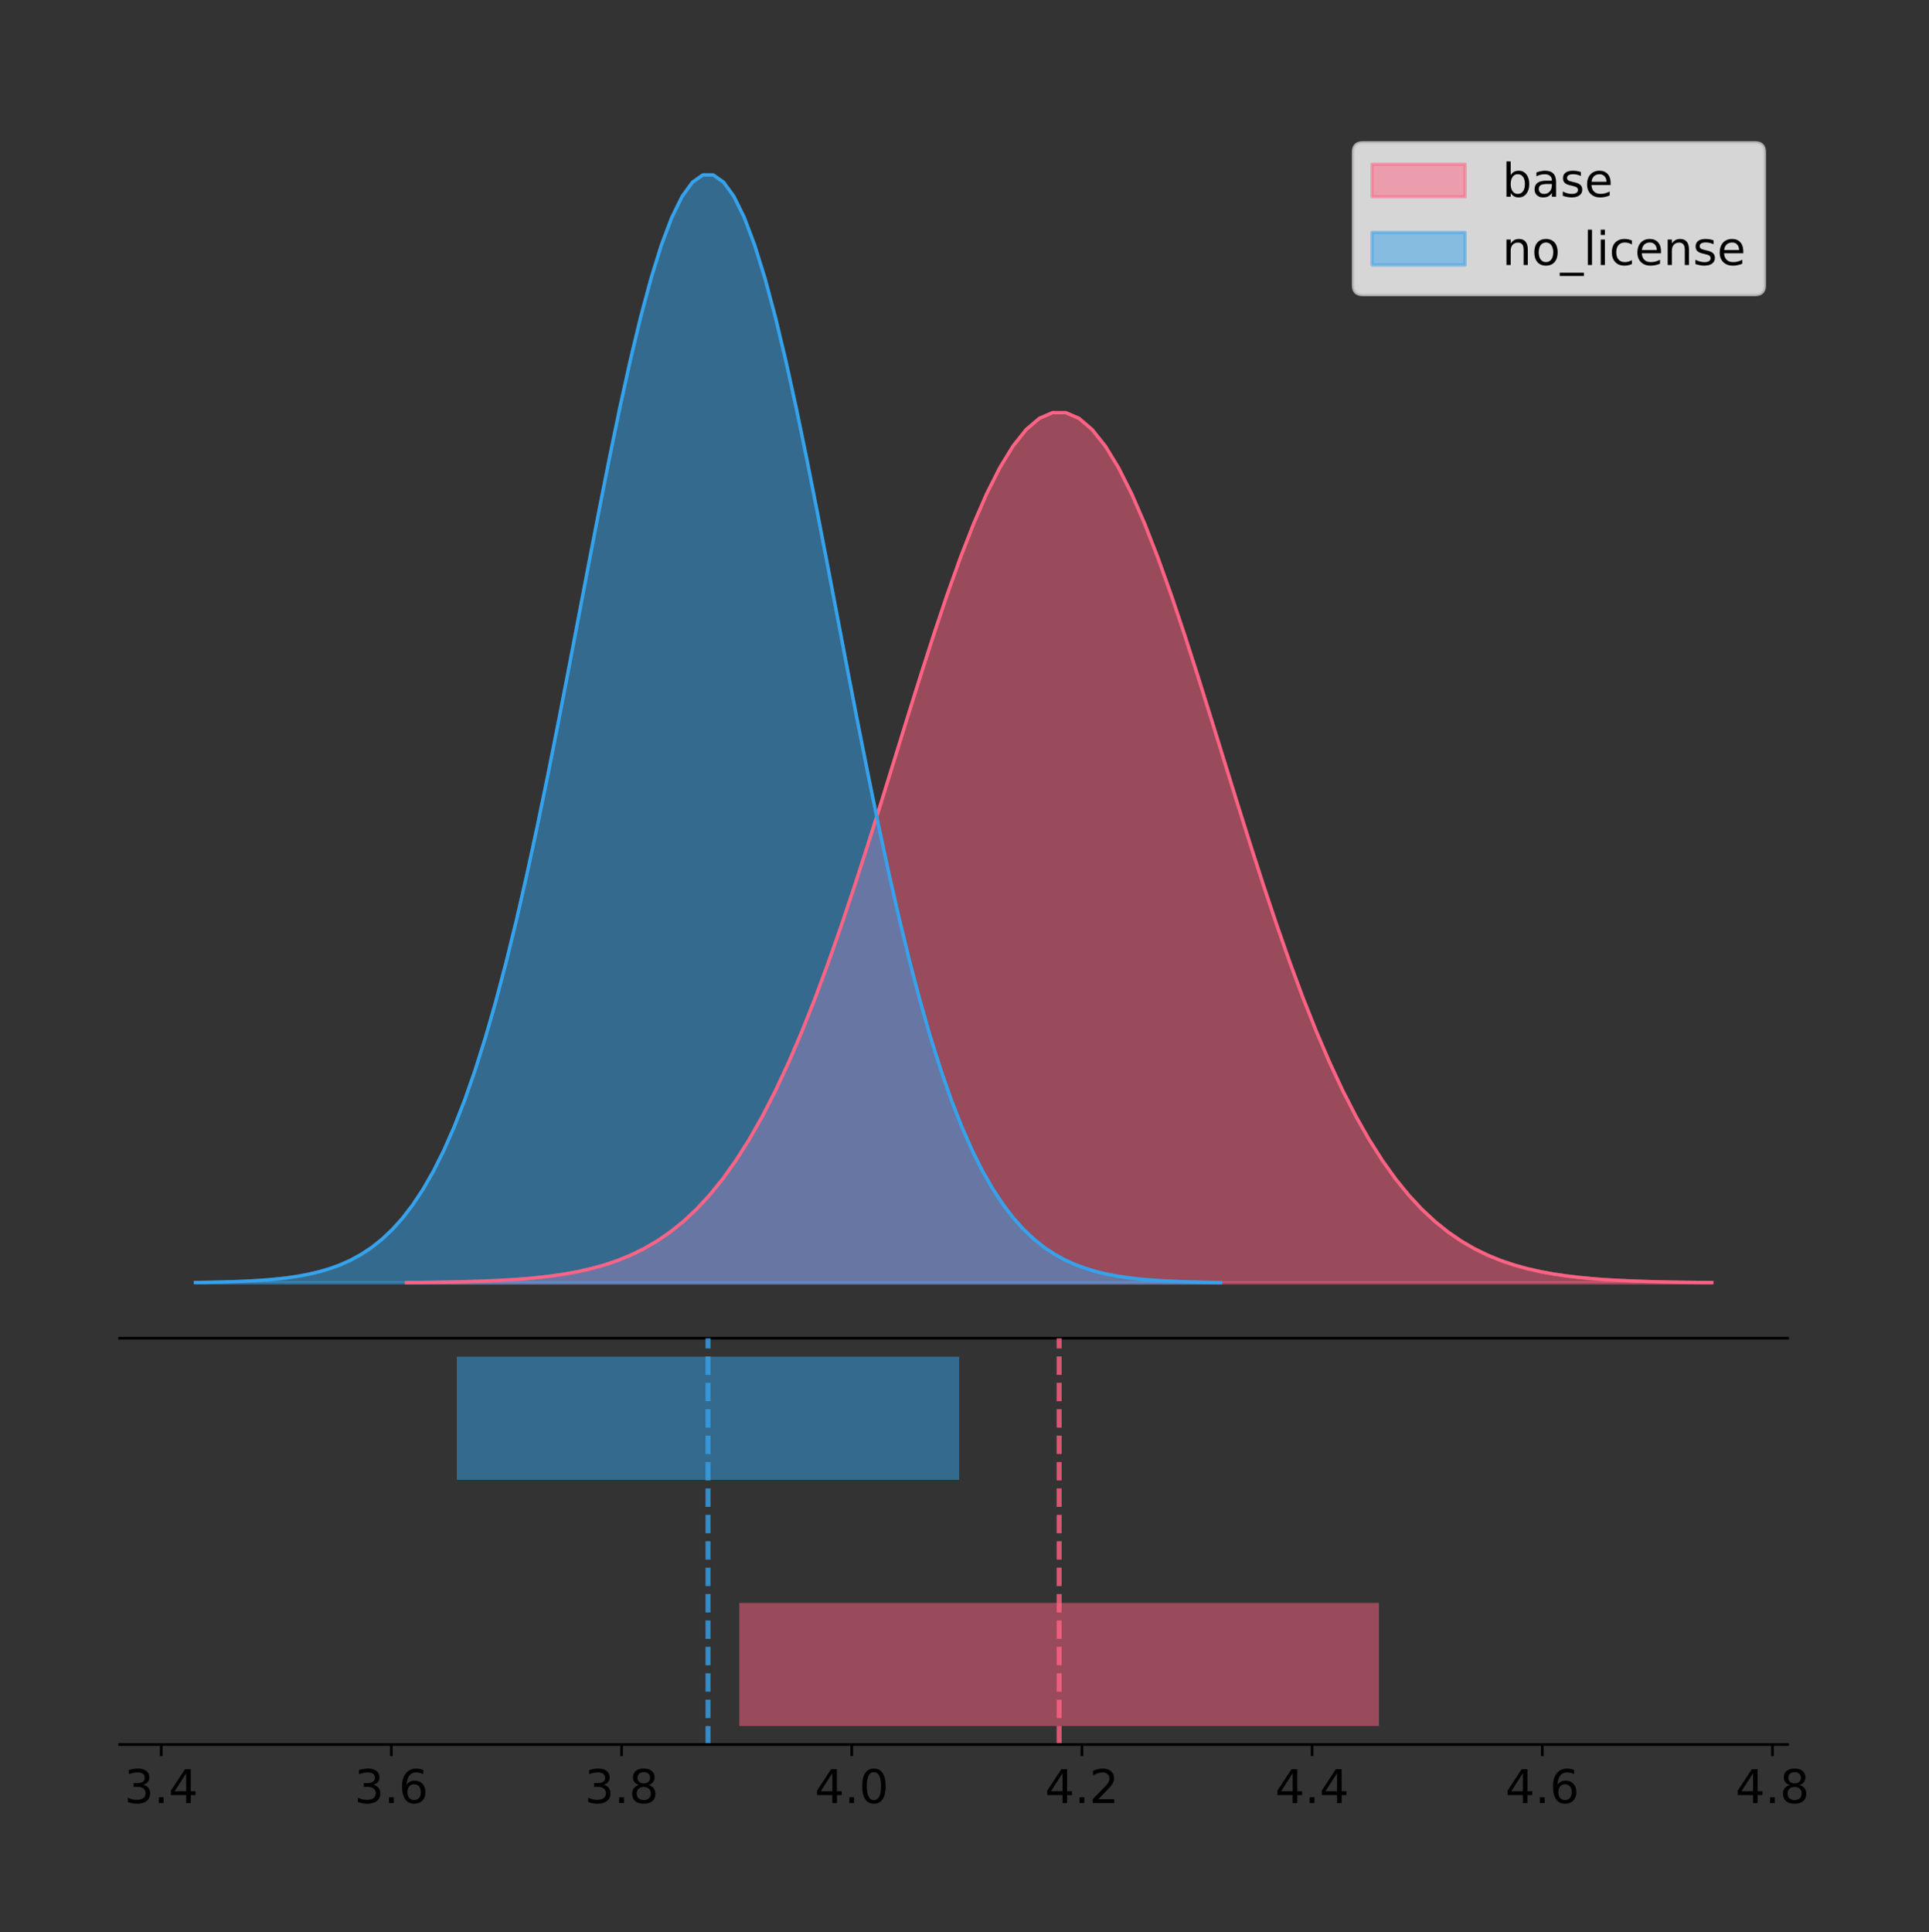 <?xml version="1.0" encoding="utf-8" standalone="no"?>
<!DOCTYPE svg PUBLIC "-//W3C//DTD SVG 1.1//EN"
  "http://www.w3.org/Graphics/SVG/1.1/DTD/svg11.dtd">
<!-- Created with matplotlib (https://matplotlib.org/) -->
<svg height="581.789pt" version="1.1" viewBox="0 0 580.766 581.789" width="580.766pt" xmlns="http://www.w3.org/2000/svg" xmlns:xlink="http://www.w3.org/1999/xlink">
 <rect x="0" y="0" width="580.766" height="581.789" fill="#333333" stroke="none"/>
 <defs>
  <style type="text/css">
*{stroke-linecap:butt;stroke-linejoin:round;}
  </style>
 </defs>
 <g id="figure_1">
  <g id="patch_1">
   <path d="M 0 581.789 
L 580.766 581.789 
L 580.766 0 
L 0 0 
z
" style="fill:none;"/>
  </g>
  <g id="axes_1">
   <g id="patch_2">
    <path d="M 36 402.93 
L 538.2 402.93 
L 538.2 36 
L 36 36 
z
" style="fill:none;"/>
   </g>
   <g id="PolyCollection_1">
    <defs>
     <path d="M 122.382 -195.538 
L 122.382 -195.626 
L 126.352 -195.659 
L 130.321 -195.704 
L 134.291 -195.763 
L 138.261 -195.842 
L 142.23 -195.946 
L 146.2 -196.082 
L 150.169 -196.258 
L 154.139 -196.486 
L 158.109 -196.776 
L 162.078 -197.146 
L 166.048 -197.612 
L 170.017 -198.197 
L 173.987 -198.923 
L 177.957 -199.82 
L 181.926 -200.92 
L 185.896 -202.258 
L 189.865 -203.874 
L 193.835 -205.811 
L 197.805 -208.116 
L 201.774 -210.838 
L 205.744 -214.027 
L 209.713 -217.737 
L 213.683 -222.017 
L 217.653 -226.916 
L 221.622 -232.481 
L 225.592 -238.749 
L 229.561 -245.751 
L 233.531 -253.508 
L 237.501 -262.029 
L 241.47 -271.305 
L 245.44 -281.313 
L 249.409 -292.011 
L 253.379 -303.338 
L 257.349 -315.21 
L 261.318 -327.525 
L 265.288 -340.16 
L 269.257 -352.973 
L 273.227 -365.806 
L 277.197 -378.486 
L 281.166 -390.831 
L 285.136 -402.652 
L 289.105 -413.76 
L 293.075 -423.966 
L 297.045 -433.093 
L 301.014 -440.977 
L 304.984 -447.473 
L 308.953 -452.457 
L 312.923 -455.834 
L 316.893 -457.539 
L 320.862 -457.539 
L 324.832 -455.834 
L 328.801 -452.457 
L 332.771 -447.473 
L 336.741 -440.977 
L 340.71 -433.093 
L 344.68 -423.966 
L 348.649 -413.76 
L 352.619 -402.652 
L 356.589 -390.831 
L 360.558 -378.486 
L 364.528 -365.806 
L 368.497 -352.973 
L 372.467 -340.16 
L 376.437 -327.525 
L 380.406 -315.21 
L 384.376 -303.338 
L 388.345 -292.011 
L 392.315 -281.313 
L 396.285 -271.305 
L 400.254 -262.029 
L 404.224 -253.508 
L 408.193 -245.751 
L 412.163 -238.749 
L 416.133 -232.481 
L 420.102 -226.916 
L 424.072 -222.017 
L 428.041 -217.737 
L 432.011 -214.027 
L 435.981 -210.838 
L 439.95 -208.116 
L 443.92 -205.811 
L 447.889 -203.874 
L 451.859 -202.258 
L 455.829 -200.92 
L 459.798 -199.82 
L 463.768 -198.923 
L 467.738 -198.197 
L 471.707 -197.612 
L 475.677 -197.146 
L 479.646 -196.776 
L 483.616 -196.486 
L 487.586 -196.258 
L 491.555 -196.082 
L 495.525 -195.946 
L 499.494 -195.842 
L 503.464 -195.763 
L 507.434 -195.704 
L 511.403 -195.659 
L 515.373 -195.626 
L 515.373 -195.538 
L 515.373 -195.538 
L 511.403 -195.538 
L 507.434 -195.538 
L 503.464 -195.538 
L 499.494 -195.538 
L 495.525 -195.538 
L 491.555 -195.538 
L 487.586 -195.538 
L 483.616 -195.538 
L 479.646 -195.538 
L 475.677 -195.538 
L 471.707 -195.538 
L 467.738 -195.538 
L 463.768 -195.538 
L 459.798 -195.538 
L 455.829 -195.538 
L 451.859 -195.538 
L 447.889 -195.538 
L 443.92 -195.538 
L 439.95 -195.538 
L 435.981 -195.538 
L 432.011 -195.538 
L 428.041 -195.538 
L 424.072 -195.538 
L 420.102 -195.538 
L 416.133 -195.538 
L 412.163 -195.538 
L 408.193 -195.538 
L 404.224 -195.538 
L 400.254 -195.538 
L 396.285 -195.538 
L 392.315 -195.538 
L 388.345 -195.538 
L 384.376 -195.538 
L 380.406 -195.538 
L 376.437 -195.538 
L 372.467 -195.538 
L 368.497 -195.538 
L 364.528 -195.538 
L 360.558 -195.538 
L 356.589 -195.538 
L 352.619 -195.538 
L 348.649 -195.538 
L 344.68 -195.538 
L 340.71 -195.538 
L 336.741 -195.538 
L 332.771 -195.538 
L 328.801 -195.538 
L 324.832 -195.538 
L 320.862 -195.538 
L 316.893 -195.538 
L 312.923 -195.538 
L 308.953 -195.538 
L 304.984 -195.538 
L 301.014 -195.538 
L 297.045 -195.538 
L 293.075 -195.538 
L 289.105 -195.538 
L 285.136 -195.538 
L 281.166 -195.538 
L 277.197 -195.538 
L 273.227 -195.538 
L 269.257 -195.538 
L 265.288 -195.538 
L 261.318 -195.538 
L 257.349 -195.538 
L 253.379 -195.538 
L 249.409 -195.538 
L 245.44 -195.538 
L 241.47 -195.538 
L 237.501 -195.538 
L 233.531 -195.538 
L 229.561 -195.538 
L 225.592 -195.538 
L 221.622 -195.538 
L 217.653 -195.538 
L 213.683 -195.538 
L 209.713 -195.538 
L 205.744 -195.538 
L 201.774 -195.538 
L 197.805 -195.538 
L 193.835 -195.538 
L 189.865 -195.538 
L 185.896 -195.538 
L 181.926 -195.538 
L 177.957 -195.538 
L 173.987 -195.538 
L 170.017 -195.538 
L 166.048 -195.538 
L 162.078 -195.538 
L 158.109 -195.538 
L 154.139 -195.538 
L 150.169 -195.538 
L 146.2 -195.538 
L 142.23 -195.538 
L 138.261 -195.538 
L 134.291 -195.538 
L 130.321 -195.538 
L 126.352 -195.538 
L 122.382 -195.538 
z
" id="m1cc5149a48" style="stroke:#ff6384;stroke-opacity:0.5;"/>
    </defs>
    <g clip-path="url(#p899c3a3661)">
     <use style="fill:#ff6384;fill-opacity:0.5;stroke:#ff6384;stroke-opacity:0.5;" x="0" xlink:href="#m1cc5149a48" y="581.789"/>
    </g>
   </g>
   <g id="PolyCollection_2">
    <defs>
     <path d="M 58.827 -195.538 
L 58.827 -195.65 
L 61.945 -195.692 
L 65.063 -195.749 
L 68.181 -195.825 
L 71.299 -195.925 
L 74.417 -196.058 
L 77.535 -196.23 
L 80.652 -196.455 
L 83.77 -196.744 
L 86.888 -197.115 
L 90.006 -197.585 
L 93.124 -198.179 
L 96.242 -198.923 
L 99.36 -199.848 
L 102.478 -200.99 
L 105.596 -202.39 
L 108.713 -204.093 
L 111.831 -206.151 
L 114.949 -208.617 
L 118.067 -211.552 
L 121.185 -215.017 
L 124.303 -219.078 
L 127.421 -223.801 
L 130.539 -229.25 
L 133.656 -235.488 
L 136.774 -242.572 
L 139.892 -250.552 
L 143.01 -259.468 
L 146.128 -269.344 
L 149.246 -280.192 
L 152.364 -292.002 
L 155.482 -304.744 
L 158.6 -318.365 
L 161.717 -332.786 
L 164.835 -347.901 
L 167.953 -363.58 
L 171.071 -379.667 
L 174.189 -395.98 
L 177.307 -412.318 
L 180.425 -428.462 
L 183.543 -444.18 
L 186.66 -459.23 
L 189.778 -473.372 
L 192.896 -486.366 
L 196.014 -497.987 
L 199.132 -508.025 
L 202.25 -516.294 
L 205.368 -522.64 
L 208.486 -526.94 
L 211.604 -529.111 
L 214.721 -529.111 
L 217.839 -526.94 
L 220.957 -522.64 
L 224.075 -516.294 
L 227.193 -508.025 
L 230.311 -497.987 
L 233.429 -486.366 
L 236.547 -473.372 
L 239.664 -459.23 
L 242.782 -444.18 
L 245.9 -428.462 
L 249.018 -412.318 
L 252.136 -395.98 
L 255.254 -379.667 
L 258.372 -363.58 
L 261.49 -347.901 
L 264.608 -332.786 
L 267.725 -318.365 
L 270.843 -304.744 
L 273.961 -292.002 
L 277.079 -280.192 
L 280.197 -269.344 
L 283.315 -259.468 
L 286.433 -250.552 
L 289.551 -242.572 
L 292.668 -235.488 
L 295.786 -229.25 
L 298.904 -223.801 
L 302.022 -219.078 
L 305.14 -215.017 
L 308.258 -211.552 
L 311.376 -208.617 
L 314.494 -206.151 
L 317.612 -204.093 
L 320.729 -202.39 
L 323.847 -200.99 
L 326.965 -199.848 
L 330.083 -198.923 
L 333.201 -198.179 
L 336.319 -197.585 
L 339.437 -197.115 
L 342.555 -196.744 
L 345.673 -196.455 
L 348.79 -196.23 
L 351.908 -196.058 
L 355.026 -195.925 
L 358.144 -195.825 
L 361.262 -195.749 
L 364.38 -195.692 
L 367.498 -195.65 
L 367.498 -195.538 
L 367.498 -195.538 
L 364.38 -195.538 
L 361.262 -195.538 
L 358.144 -195.538 
L 355.026 -195.538 
L 351.908 -195.538 
L 348.79 -195.538 
L 345.673 -195.538 
L 342.555 -195.538 
L 339.437 -195.538 
L 336.319 -195.538 
L 333.201 -195.538 
L 330.083 -195.538 
L 326.965 -195.538 
L 323.847 -195.538 
L 320.729 -195.538 
L 317.612 -195.538 
L 314.494 -195.538 
L 311.376 -195.538 
L 308.258 -195.538 
L 305.14 -195.538 
L 302.022 -195.538 
L 298.904 -195.538 
L 295.786 -195.538 
L 292.668 -195.538 
L 289.551 -195.538 
L 286.433 -195.538 
L 283.315 -195.538 
L 280.197 -195.538 
L 277.079 -195.538 
L 273.961 -195.538 
L 270.843 -195.538 
L 267.725 -195.538 
L 264.608 -195.538 
L 261.49 -195.538 
L 258.372 -195.538 
L 255.254 -195.538 
L 252.136 -195.538 
L 249.018 -195.538 
L 245.9 -195.538 
L 242.782 -195.538 
L 239.664 -195.538 
L 236.547 -195.538 
L 233.429 -195.538 
L 230.311 -195.538 
L 227.193 -195.538 
L 224.075 -195.538 
L 220.957 -195.538 
L 217.839 -195.538 
L 214.721 -195.538 
L 211.604 -195.538 
L 208.486 -195.538 
L 205.368 -195.538 
L 202.25 -195.538 
L 199.132 -195.538 
L 196.014 -195.538 
L 192.896 -195.538 
L 189.778 -195.538 
L 186.66 -195.538 
L 183.543 -195.538 
L 180.425 -195.538 
L 177.307 -195.538 
L 174.189 -195.538 
L 171.071 -195.538 
L 167.953 -195.538 
L 164.835 -195.538 
L 161.717 -195.538 
L 158.6 -195.538 
L 155.482 -195.538 
L 152.364 -195.538 
L 149.246 -195.538 
L 146.128 -195.538 
L 143.01 -195.538 
L 139.892 -195.538 
L 136.774 -195.538 
L 133.656 -195.538 
L 130.539 -195.538 
L 127.421 -195.538 
L 124.303 -195.538 
L 121.185 -195.538 
L 118.067 -195.538 
L 114.949 -195.538 
L 111.831 -195.538 
L 108.713 -195.538 
L 105.596 -195.538 
L 102.478 -195.538 
L 99.36 -195.538 
L 96.242 -195.538 
L 93.124 -195.538 
L 90.006 -195.538 
L 86.888 -195.538 
L 83.77 -195.538 
L 80.652 -195.538 
L 77.535 -195.538 
L 74.417 -195.538 
L 71.299 -195.538 
L 68.181 -195.538 
L 65.063 -195.538 
L 61.945 -195.538 
L 58.827 -195.538 
z
" id="m056a1ba9e1" style="stroke:#36a2eb;stroke-opacity:0.5;"/>
    </defs>
    <g clip-path="url(#p899c3a3661)">
     <use style="fill:#36a2eb;fill-opacity:0.5;stroke:#36a2eb;stroke-opacity:0.5;" x="0" xlink:href="#m056a1ba9e1" y="581.789"/>
    </g>
   </g>
   <g id="line2d_1">
    <path clip-path="url(#p899c3a3661)" d="M 122.382 386.163 
L 126.352 386.13 
L 130.321 386.086 
L 134.291 386.026 
L 138.261 385.947 
L 142.23 385.843 
L 146.2 385.707 
L 150.169 385.531 
L 154.139 385.304 
L 158.109 385.013 
L 162.078 384.643 
L 166.048 384.177 
L 170.017 383.593 
L 173.987 382.866 
L 177.957 381.969 
L 181.926 380.87 
L 185.896 379.532 
L 189.865 377.916 
L 193.835 375.979 
L 197.805 373.674 
L 201.774 370.952 
L 205.744 367.762 
L 209.713 364.053 
L 213.683 359.773 
L 217.653 354.873 
L 221.622 349.309 
L 225.592 343.041 
L 229.561 336.038 
L 233.531 328.281 
L 237.501 319.761 
L 241.47 310.485 
L 245.44 300.476 
L 249.409 289.778 
L 253.379 278.451 
L 257.349 266.579 
L 261.318 254.264 
L 265.288 241.629 
L 269.257 228.816 
L 273.227 215.984 
L 277.197 203.303 
L 281.166 190.958 
L 285.136 179.137 
L 289.105 168.03 
L 293.075 157.824 
L 297.045 148.696 
L 301.014 140.812 
L 304.984 134.317 
L 308.953 129.333 
L 312.923 125.955 
L 316.893 124.25 
L 320.862 124.25 
L 324.832 125.955 
L 328.801 129.333 
L 332.771 134.317 
L 336.741 140.812 
L 340.71 148.696 
L 344.68 157.824 
L 348.649 168.03 
L 352.619 179.137 
L 356.589 190.958 
L 360.558 203.303 
L 364.528 215.984 
L 368.497 228.816 
L 372.467 241.629 
L 376.437 254.264 
L 380.406 266.579 
L 384.376 278.451 
L 388.345 289.778 
L 392.315 300.476 
L 396.285 310.485 
L 400.254 319.761 
L 404.224 328.281 
L 408.193 336.038 
L 412.163 343.041 
L 416.133 349.309 
L 420.102 354.873 
L 424.072 359.773 
L 428.041 364.053 
L 432.011 367.762 
L 435.981 370.952 
L 439.95 373.674 
L 443.92 375.979 
L 447.889 377.916 
L 451.859 379.532 
L 455.829 380.87 
L 459.798 381.969 
L 463.768 382.866 
L 467.738 383.593 
L 471.707 384.177 
L 475.677 384.643 
L 479.646 385.013 
L 483.616 385.304 
L 487.586 385.531 
L 491.555 385.707 
L 495.525 385.843 
L 499.494 385.947 
L 503.464 386.026 
L 507.434 386.086 
L 511.403 386.13 
L 515.373 386.163 
" style="fill:none;stroke:#ff6384;stroke-linecap:square;"/>
   </g>
   <g id="line2d_2">
    <path clip-path="url(#p899c3a3661)" d="M 58.827 386.139 
L 61.945 386.097 
L 65.063 386.04 
L 68.181 385.965 
L 71.299 385.864 
L 74.417 385.732 
L 77.535 385.559 
L 80.652 385.334 
L 83.77 385.045 
L 86.888 384.675 
L 90.006 384.204 
L 93.124 383.61 
L 96.242 382.867 
L 99.36 381.941 
L 102.478 380.799 
L 105.596 379.399 
L 108.713 377.696 
L 111.831 375.639 
L 114.949 373.172 
L 118.067 370.238 
L 121.185 366.772 
L 124.303 362.711 
L 127.421 357.989 
L 130.539 352.539 
L 133.656 346.301 
L 136.774 339.217 
L 139.892 331.237 
L 143.01 322.322 
L 146.128 312.445 
L 149.246 301.597 
L 152.364 289.787 
L 155.482 277.045 
L 158.6 263.424 
L 161.717 249.004 
L 164.835 233.888 
L 167.953 218.209 
L 171.071 202.123 
L 174.189 185.809 
L 177.307 169.471 
L 180.425 153.327 
L 183.543 137.61 
L 186.66 122.559 
L 189.778 108.418 
L 192.896 95.423 
L 196.014 83.803 
L 199.132 73.765 
L 202.25 65.495 
L 205.368 59.15 
L 208.486 54.85 
L 211.604 52.679 
L 214.721 52.679 
L 217.839 54.85 
L 220.957 59.15 
L 224.075 65.495 
L 227.193 73.765 
L 230.311 83.803 
L 233.429 95.423 
L 236.547 108.418 
L 239.664 122.559 
L 242.782 137.61 
L 245.9 153.327 
L 249.018 169.471 
L 252.136 185.809 
L 255.254 202.123 
L 258.372 218.209 
L 261.49 233.888 
L 264.608 249.004 
L 267.725 263.424 
L 270.843 277.045 
L 273.961 289.787 
L 277.079 301.597 
L 280.197 312.445 
L 283.315 322.322 
L 286.433 331.237 
L 289.551 339.217 
L 292.668 346.301 
L 295.786 352.539 
L 298.904 357.989 
L 302.022 362.711 
L 305.14 366.772 
L 308.258 370.238 
L 311.376 373.172 
L 314.494 375.639 
L 317.612 377.696 
L 320.729 379.399 
L 323.847 380.799 
L 326.965 381.941 
L 330.083 382.867 
L 333.201 383.61 
L 336.319 384.204 
L 339.437 384.675 
L 342.555 385.045 
L 345.673 385.334 
L 348.79 385.559 
L 351.908 385.732 
L 355.026 385.864 
L 358.144 385.965 
L 361.262 386.04 
L 364.38 386.097 
L 367.498 386.139 
" style="fill:none;stroke:#36a2eb;stroke-linecap:square;"/>
   </g>
   <g id="patch_3">
    <path d="M 36 402.93 
L 538.2 402.93 
" style="fill:none;stroke:#000000;stroke-linecap:square;stroke-linejoin:miter;stroke-width:0.8;"/>
   </g>
   <g id="legend_1">
    <g id="patch_4">
     <path d="M 410.29 88.688 
L 528.4 88.688 
Q 531.2 88.688 531.2 85.888 
L 531.2 45.8 
Q 531.2 43 528.4 43 
L 410.29 43 
Q 407.49 43 407.49 45.8 
L 407.49 85.888 
Q 407.49 88.688 410.29 88.688 
z
" style="fill:#ffffff;opacity:0.8;stroke:#cccccc;stroke-linejoin:miter;"/>
    </g>
    <g id="patch_5">
     <path d="M 413.09 59.238 
L 441.09 59.238 
L 441.09 49.438 
L 413.09 49.438 
z
" style="fill:#ff6384;opacity:0.5;stroke:#ff6384;stroke-linejoin:miter;"/>
    </g>
    <g id="text_1">
     <!-- base -->
     <defs>
      <path d="M 48.688 27.297 
Q 48.688 37.203 44.609 42.844 
Q 40.531 48.484 33.406 48.484 
Q 26.266 48.484 22.188 42.844 
Q 18.109 37.203 18.109 27.297 
Q 18.109 17.391 22.188 11.75 
Q 26.266 6.109 33.406 6.109 
Q 40.531 6.109 44.609 11.75 
Q 48.688 17.391 48.688 27.297 
z
M 18.109 46.391 
Q 20.953 51.266 25.266 53.625 
Q 29.594 56 35.594 56 
Q 45.562 56 51.781 48.094 
Q 58.016 40.188 58.016 27.297 
Q 58.016 14.406 51.781 6.484 
Q 45.562 -1.422 35.594 -1.422 
Q 29.594 -1.422 25.266 0.953 
Q 20.953 3.328 18.109 8.203 
L 18.109 0 
L 9.078 0 
L 9.078 75.984 
L 18.109 75.984 
z
" id="DejaVuSans-98"/>
      <path d="M 34.281 27.484 
Q 23.391 27.484 19.188 25 
Q 14.984 22.516 14.984 16.5 
Q 14.984 11.719 18.141 8.906 
Q 21.297 6.109 26.703 6.109 
Q 34.188 6.109 38.703 11.406 
Q 43.219 16.703 43.219 25.484 
L 43.219 27.484 
z
M 52.203 31.203 
L 52.203 0 
L 43.219 0 
L 43.219 8.297 
Q 40.141 3.328 35.547 0.953 
Q 30.953 -1.422 24.312 -1.422 
Q 15.922 -1.422 10.953 3.297 
Q 6 8.016 6 15.922 
Q 6 25.141 12.172 29.828 
Q 18.359 34.516 30.609 34.516 
L 43.219 34.516 
L 43.219 35.406 
Q 43.219 41.609 39.141 45 
Q 35.062 48.391 27.688 48.391 
Q 23 48.391 18.547 47.266 
Q 14.109 46.141 10.016 43.891 
L 10.016 52.203 
Q 14.938 54.109 19.578 55.047 
Q 24.219 56 28.609 56 
Q 40.484 56 46.344 49.844 
Q 52.203 43.703 52.203 31.203 
z
" id="DejaVuSans-97"/>
      <path d="M 44.281 53.078 
L 44.281 44.578 
Q 40.484 46.531 36.375 47.5 
Q 32.281 48.484 27.875 48.484 
Q 21.188 48.484 17.844 46.438 
Q 14.5 44.391 14.5 40.281 
Q 14.5 37.156 16.891 35.375 
Q 19.281 33.594 26.516 31.984 
L 29.594 31.297 
Q 39.156 29.25 43.188 25.516 
Q 47.219 21.781 47.219 15.094 
Q 47.219 7.469 41.188 3.016 
Q 35.156 -1.422 24.609 -1.422 
Q 20.219 -1.422 15.453 -0.562 
Q 10.688 0.297 5.422 2 
L 5.422 11.281 
Q 10.406 8.688 15.234 7.391 
Q 20.062 6.109 24.812 6.109 
Q 31.156 6.109 34.562 8.281 
Q 37.984 10.453 37.984 14.406 
Q 37.984 18.062 35.516 20.016 
Q 33.062 21.969 24.703 23.781 
L 21.578 24.516 
Q 13.234 26.266 9.516 29.906 
Q 5.812 33.547 5.812 39.891 
Q 5.812 47.609 11.281 51.797 
Q 16.75 56 26.812 56 
Q 31.781 56 36.172 55.266 
Q 40.578 54.547 44.281 53.078 
z
" id="DejaVuSans-115"/>
      <path d="M 56.203 29.594 
L 56.203 25.203 
L 14.891 25.203 
Q 15.484 15.922 20.484 11.062 
Q 25.484 6.203 34.422 6.203 
Q 39.594 6.203 44.453 7.469 
Q 49.312 8.734 54.109 11.281 
L 54.109 2.781 
Q 49.266 0.734 44.188 -0.344 
Q 39.109 -1.422 33.891 -1.422 
Q 20.797 -1.422 13.156 6.188 
Q 5.516 13.812 5.516 26.812 
Q 5.516 40.234 12.766 48.109 
Q 20.016 56 32.328 56 
Q 43.359 56 49.781 48.891 
Q 56.203 41.797 56.203 29.594 
z
M 47.219 32.234 
Q 47.125 39.594 43.094 43.984 
Q 39.062 48.391 32.422 48.391 
Q 24.906 48.391 20.391 44.141 
Q 15.875 39.891 15.188 32.172 
z
" id="DejaVuSans-101"/>
     </defs>
     <g transform="translate(452.29 59.238)scale(0.14 -0.14)">
      <use xlink:href="#DejaVuSans-98"/>
      <use x="63.477" xlink:href="#DejaVuSans-97"/>
      <use x="124.756" xlink:href="#DejaVuSans-115"/>
      <use x="176.855" xlink:href="#DejaVuSans-101"/>
     </g>
    </g>
    <g id="patch_6">
     <path d="M 413.09 79.787 
L 441.09 79.787 
L 441.09 69.987 
L 413.09 69.987 
z
" style="fill:#36a2eb;opacity:0.5;stroke:#36a2eb;stroke-linejoin:miter;"/>
    </g>
    <g id="text_2">
     <!-- no_license -->
     <defs>
      <path d="M 54.891 33.016 
L 54.891 0 
L 45.906 0 
L 45.906 32.719 
Q 45.906 40.484 42.875 44.328 
Q 39.844 48.188 33.797 48.188 
Q 26.516 48.188 22.312 43.547 
Q 18.109 38.922 18.109 30.906 
L 18.109 0 
L 9.078 0 
L 9.078 54.688 
L 18.109 54.688 
L 18.109 46.188 
Q 21.344 51.125 25.703 53.562 
Q 30.078 56 35.797 56 
Q 45.219 56 50.047 50.172 
Q 54.891 44.344 54.891 33.016 
z
" id="DejaVuSans-110"/>
      <path d="M 30.609 48.391 
Q 23.391 48.391 19.188 42.75 
Q 14.984 37.109 14.984 27.297 
Q 14.984 17.484 19.156 11.844 
Q 23.344 6.203 30.609 6.203 
Q 37.797 6.203 41.984 11.859 
Q 46.188 17.531 46.188 27.297 
Q 46.188 37.016 41.984 42.703 
Q 37.797 48.391 30.609 48.391 
z
M 30.609 56 
Q 42.328 56 49.016 48.375 
Q 55.719 40.766 55.719 27.297 
Q 55.719 13.875 49.016 6.219 
Q 42.328 -1.422 30.609 -1.422 
Q 18.844 -1.422 12.172 6.219 
Q 5.516 13.875 5.516 27.297 
Q 5.516 40.766 12.172 48.375 
Q 18.844 56 30.609 56 
z
" id="DejaVuSans-111"/>
      <path d="M 50.984 -16.609 
L 50.984 -23.578 
L -0.984 -23.578 
L -0.984 -16.609 
z
" id="DejaVuSans-95"/>
      <path d="M 9.422 75.984 
L 18.406 75.984 
L 18.406 0 
L 9.422 0 
z
" id="DejaVuSans-108"/>
      <path d="M 9.422 54.688 
L 18.406 54.688 
L 18.406 0 
L 9.422 0 
z
M 9.422 75.984 
L 18.406 75.984 
L 18.406 64.594 
L 9.422 64.594 
z
" id="DejaVuSans-105"/>
      <path d="M 48.781 52.594 
L 48.781 44.188 
Q 44.969 46.297 41.141 47.344 
Q 37.312 48.391 33.406 48.391 
Q 24.656 48.391 19.812 42.844 
Q 14.984 37.312 14.984 27.297 
Q 14.984 17.281 19.812 11.734 
Q 24.656 6.203 33.406 6.203 
Q 37.312 6.203 41.141 7.25 
Q 44.969 8.297 48.781 10.406 
L 48.781 2.094 
Q 45.016 0.344 40.984 -0.531 
Q 36.969 -1.422 32.422 -1.422 
Q 20.062 -1.422 12.781 6.344 
Q 5.516 14.109 5.516 27.297 
Q 5.516 40.672 12.859 48.328 
Q 20.219 56 33.016 56 
Q 37.156 56 41.109 55.141 
Q 45.062 54.297 48.781 52.594 
z
" id="DejaVuSans-99"/>
     </defs>
     <g transform="translate(452.29 79.787)scale(0.14 -0.14)">
      <use xlink:href="#DejaVuSans-110"/>
      <use x="63.379" xlink:href="#DejaVuSans-111"/>
      <use x="124.561" xlink:href="#DejaVuSans-95"/>
      <use x="174.561" xlink:href="#DejaVuSans-108"/>
      <use x="202.344" xlink:href="#DejaVuSans-105"/>
      <use x="230.127" xlink:href="#DejaVuSans-99"/>
      <use x="285.107" xlink:href="#DejaVuSans-101"/>
      <use x="346.631" xlink:href="#DejaVuSans-110"/>
      <use x="410.01" xlink:href="#DejaVuSans-115"/>
      <use x="462.109" xlink:href="#DejaVuSans-101"/>
     </g>
    </g>
   </g>
  </g>
  <g id="axes_2">
   <g id="patch_7">
    <path d="M 36 525.24 
L 538.2 525.24 
L 538.2 402.93 
L 36 402.93 
z
" style="fill:none;"/>
   </g>
   <g id="patch_8">
    <path clip-path="url(#p14f40002e3)" d="M 222.595 519.68 
L 415.16 519.68 
L 415.16 482.617 
L 222.595 482.617 
z
" style="fill:#ff6384;opacity:0.5;"/>
   </g>
   <g id="patch_9">
    <path clip-path="url(#p14f40002e3)" d="M 137.538 445.553 
L 288.787 445.553 
L 288.787 408.49 
L 137.538 408.49 
z
" style="fill:#36a2eb;opacity:0.5;"/>
   </g>
   <g id="matplotlib.axis_1">
    <g id="xtick_1">
     <g id="line2d_3">
      <defs>
       <path d="M 0 0 
L 0 3.5 
" id="m910f271c04" style="stroke:#000000;stroke-width:0.8;"/>
      </defs>
      <g>
       <use style="stroke:#000000;stroke-width:0.8;" x="48.544" xlink:href="#m910f271c04" y="525.24"/>
      </g>
     </g>
     <g id="text_3">
      <!-- 3.4 -->
      <defs>
       <path d="M 40.578 39.312 
Q 47.656 37.797 51.625 33 
Q 55.609 28.219 55.609 21.188 
Q 55.609 10.406 48.188 4.484 
Q 40.766 -1.422 27.094 -1.422 
Q 22.516 -1.422 17.656 -0.516 
Q 12.797 0.391 7.625 2.203 
L 7.625 11.719 
Q 11.719 9.328 16.594 8.109 
Q 21.484 6.891 26.812 6.891 
Q 36.078 6.891 40.938 10.547 
Q 45.797 14.203 45.797 21.188 
Q 45.797 27.641 41.281 31.266 
Q 36.766 34.906 28.719 34.906 
L 20.219 34.906 
L 20.219 43.016 
L 29.109 43.016 
Q 36.375 43.016 40.234 45.922 
Q 44.094 48.828 44.094 54.297 
Q 44.094 59.906 40.109 62.906 
Q 36.141 65.922 28.719 65.922 
Q 24.656 65.922 20.016 65.031 
Q 15.375 64.156 9.812 62.312 
L 9.812 71.094 
Q 15.438 72.656 20.344 73.438 
Q 25.25 74.219 29.594 74.219 
Q 40.828 74.219 47.359 69.109 
Q 53.906 64.016 53.906 55.328 
Q 53.906 49.266 50.438 45.094 
Q 46.969 40.922 40.578 39.312 
z
" id="DejaVuSans-51"/>
       <path d="M 10.688 12.406 
L 21 12.406 
L 21 0 
L 10.688 0 
z
" id="DejaVuSans-46"/>
       <path d="M 37.797 64.312 
L 12.891 25.391 
L 37.797 25.391 
z
M 35.203 72.906 
L 47.609 72.906 
L 47.609 25.391 
L 58.016 25.391 
L 58.016 17.188 
L 47.609 17.188 
L 47.609 0 
L 37.797 0 
L 37.797 17.188 
L 4.891 17.188 
L 4.891 26.703 
z
" id="DejaVuSans-52"/>
      </defs>
      <g transform="translate(37.412 542.878)scale(0.14 -0.14)">
       <use xlink:href="#DejaVuSans-51"/>
       <use x="63.623" xlink:href="#DejaVuSans-46"/>
       <use x="95.41" xlink:href="#DejaVuSans-52"/>
      </g>
     </g>
    </g>
    <g id="xtick_2">
     <g id="line2d_4">
      <g>
       <use style="stroke:#000000;stroke-width:0.8;" x="117.842" xlink:href="#m910f271c04" y="525.24"/>
      </g>
     </g>
     <g id="text_4">
      <!-- 3.6 -->
      <defs>
       <path d="M 33.016 40.375 
Q 26.375 40.375 22.484 35.828 
Q 18.609 31.297 18.609 23.391 
Q 18.609 15.531 22.484 10.953 
Q 26.375 6.391 33.016 6.391 
Q 39.656 6.391 43.531 10.953 
Q 47.406 15.531 47.406 23.391 
Q 47.406 31.297 43.531 35.828 
Q 39.656 40.375 33.016 40.375 
z
M 52.594 71.297 
L 52.594 62.312 
Q 48.875 64.062 45.094 64.984 
Q 41.312 65.922 37.594 65.922 
Q 27.828 65.922 22.672 59.328 
Q 17.531 52.734 16.797 39.406 
Q 19.672 43.656 24.016 45.922 
Q 28.375 48.188 33.594 48.188 
Q 44.578 48.188 50.953 41.516 
Q 57.328 34.859 57.328 23.391 
Q 57.328 12.156 50.688 5.359 
Q 44.047 -1.422 33.016 -1.422 
Q 20.359 -1.422 13.672 8.266 
Q 6.984 17.969 6.984 36.375 
Q 6.984 53.656 15.188 63.938 
Q 23.391 74.219 37.203 74.219 
Q 40.922 74.219 44.703 73.484 
Q 48.484 72.75 52.594 71.297 
z
" id="DejaVuSans-54"/>
      </defs>
      <g transform="translate(106.71 542.878)scale(0.14 -0.14)">
       <use xlink:href="#DejaVuSans-51"/>
       <use x="63.623" xlink:href="#DejaVuSans-46"/>
       <use x="95.41" xlink:href="#DejaVuSans-54"/>
      </g>
     </g>
    </g>
    <g id="xtick_3">
     <g id="line2d_5">
      <g>
       <use style="stroke:#000000;stroke-width:0.8;" x="187.141" xlink:href="#m910f271c04" y="525.24"/>
      </g>
     </g>
     <g id="text_5">
      <!-- 3.8 -->
      <defs>
       <path d="M 31.781 34.625 
Q 24.75 34.625 20.719 30.859 
Q 16.703 27.094 16.703 20.516 
Q 16.703 13.922 20.719 10.156 
Q 24.75 6.391 31.781 6.391 
Q 38.812 6.391 42.859 10.172 
Q 46.922 13.969 46.922 20.516 
Q 46.922 27.094 42.891 30.859 
Q 38.875 34.625 31.781 34.625 
z
M 21.922 38.812 
Q 15.578 40.375 12.031 44.719 
Q 8.5 49.078 8.5 55.328 
Q 8.5 64.062 14.719 69.141 
Q 20.953 74.219 31.781 74.219 
Q 42.672 74.219 48.875 69.141 
Q 55.078 64.062 55.078 55.328 
Q 55.078 49.078 51.531 44.719 
Q 48 40.375 41.703 38.812 
Q 48.828 37.156 52.797 32.312 
Q 56.781 27.484 56.781 20.516 
Q 56.781 9.906 50.312 4.234 
Q 43.844 -1.422 31.781 -1.422 
Q 19.734 -1.422 13.25 4.234 
Q 6.781 9.906 6.781 20.516 
Q 6.781 27.484 10.781 32.312 
Q 14.797 37.156 21.922 38.812 
z
M 18.312 54.391 
Q 18.312 48.734 21.844 45.562 
Q 25.391 42.391 31.781 42.391 
Q 38.141 42.391 41.719 45.562 
Q 45.312 48.734 45.312 54.391 
Q 45.312 60.062 41.719 63.234 
Q 38.141 66.406 31.781 66.406 
Q 25.391 66.406 21.844 63.234 
Q 18.312 60.062 18.312 54.391 
z
" id="DejaVuSans-56"/>
      </defs>
      <g transform="translate(176.009 542.878)scale(0.14 -0.14)">
       <use xlink:href="#DejaVuSans-51"/>
       <use x="63.623" xlink:href="#DejaVuSans-46"/>
       <use x="95.41" xlink:href="#DejaVuSans-56"/>
      </g>
     </g>
    </g>
    <g id="xtick_4">
     <g id="line2d_6">
      <g>
       <use style="stroke:#000000;stroke-width:0.8;" x="256.439" xlink:href="#m910f271c04" y="525.24"/>
      </g>
     </g>
     <g id="text_6">
      <!-- 4.0 -->
      <defs>
       <path d="M 31.781 66.406 
Q 24.172 66.406 20.328 58.906 
Q 16.5 51.422 16.5 36.375 
Q 16.5 21.391 20.328 13.891 
Q 24.172 6.391 31.781 6.391 
Q 39.453 6.391 43.281 13.891 
Q 47.125 21.391 47.125 36.375 
Q 47.125 51.422 43.281 58.906 
Q 39.453 66.406 31.781 66.406 
z
M 31.781 74.219 
Q 44.047 74.219 50.516 64.516 
Q 56.984 54.828 56.984 36.375 
Q 56.984 17.969 50.516 8.266 
Q 44.047 -1.422 31.781 -1.422 
Q 19.531 -1.422 13.062 8.266 
Q 6.594 17.969 6.594 36.375 
Q 6.594 54.828 13.062 64.516 
Q 19.531 74.219 31.781 74.219 
z
" id="DejaVuSans-48"/>
      </defs>
      <g transform="translate(245.307 542.878)scale(0.14 -0.14)">
       <use xlink:href="#DejaVuSans-52"/>
       <use x="63.623" xlink:href="#DejaVuSans-46"/>
       <use x="95.41" xlink:href="#DejaVuSans-48"/>
      </g>
     </g>
    </g>
    <g id="xtick_5">
     <g id="line2d_7">
      <g>
       <use style="stroke:#000000;stroke-width:0.8;" x="325.738" xlink:href="#m910f271c04" y="525.24"/>
      </g>
     </g>
     <g id="text_7">
      <!-- 4.2 -->
      <defs>
       <path d="M 19.188 8.297 
L 53.609 8.297 
L 53.609 0 
L 7.328 0 
L 7.328 8.297 
Q 12.938 14.109 22.625 23.891 
Q 32.328 33.688 34.812 36.531 
Q 39.547 41.844 41.422 45.531 
Q 43.312 49.219 43.312 52.781 
Q 43.312 58.594 39.234 62.25 
Q 35.156 65.922 28.609 65.922 
Q 23.969 65.922 18.812 64.312 
Q 13.672 62.703 7.812 59.422 
L 7.812 69.391 
Q 13.766 71.781 18.938 73 
Q 24.125 74.219 28.422 74.219 
Q 39.75 74.219 46.484 68.547 
Q 53.219 62.891 53.219 53.422 
Q 53.219 48.922 51.531 44.891 
Q 49.859 40.875 45.406 35.406 
Q 44.188 33.984 37.641 27.219 
Q 31.109 20.453 19.188 8.297 
z
" id="DejaVuSans-50"/>
      </defs>
      <g transform="translate(314.606 542.878)scale(0.14 -0.14)">
       <use xlink:href="#DejaVuSans-52"/>
       <use x="63.623" xlink:href="#DejaVuSans-46"/>
       <use x="95.41" xlink:href="#DejaVuSans-50"/>
      </g>
     </g>
    </g>
    <g id="xtick_6">
     <g id="line2d_8">
      <g>
       <use style="stroke:#000000;stroke-width:0.8;" x="395.037" xlink:href="#m910f271c04" y="525.24"/>
      </g>
     </g>
     <g id="text_8">
      <!-- 4.4 -->
      <g transform="translate(383.904 542.878)scale(0.14 -0.14)">
       <use xlink:href="#DejaVuSans-52"/>
       <use x="63.623" xlink:href="#DejaVuSans-46"/>
       <use x="95.41" xlink:href="#DejaVuSans-52"/>
      </g>
     </g>
    </g>
    <g id="xtick_7">
     <g id="line2d_9">
      <g>
       <use style="stroke:#000000;stroke-width:0.8;" x="464.335" xlink:href="#m910f271c04" y="525.24"/>
      </g>
     </g>
     <g id="text_9">
      <!-- 4.6 -->
      <g transform="translate(453.203 542.878)scale(0.14 -0.14)">
       <use xlink:href="#DejaVuSans-52"/>
       <use x="63.623" xlink:href="#DejaVuSans-46"/>
       <use x="95.41" xlink:href="#DejaVuSans-54"/>
      </g>
     </g>
    </g>
    <g id="xtick_8">
     <g id="line2d_10">
      <g>
       <use style="stroke:#000000;stroke-width:0.8;" x="533.634" xlink:href="#m910f271c04" y="525.24"/>
      </g>
     </g>
     <g id="text_10">
      <!-- 4.8 -->
      <g transform="translate(522.501 542.878)scale(0.14 -0.14)">
       <use xlink:href="#DejaVuSans-52"/>
       <use x="63.623" xlink:href="#DejaVuSans-46"/>
       <use x="95.41" xlink:href="#DejaVuSans-56"/>
      </g>
     </g>
    </g>
   </g>
   <g id="line2d_11">
    <path clip-path="url(#p14f40002e3)" d="M 318.877 525.24 
L 318.877 402.93 
" style="fill:none;stroke:#ff6384;stroke-dasharray:5.55,2.4;stroke-dashoffset:0;stroke-opacity:0.8;stroke-width:1.5;"/>
   </g>
   <g id="line2d_12">
    <path clip-path="url(#p14f40002e3)" d="M 213.162 525.24 
L 213.162 402.93 
" style="fill:none;stroke:#36a2eb;stroke-dasharray:5.55,2.4;stroke-dashoffset:0;stroke-opacity:0.8;stroke-width:1.5;"/>
   </g>
   <g id="patch_10">
    <path d="M 36 525.24 
L 538.2 525.24 
" style="fill:none;stroke:#000000;stroke-linecap:square;stroke-linejoin:miter;stroke-width:0.8;"/>
   </g>
  </g>
 </g>
 <defs>
  <clipPath id="p899c3a3661">
   <rect height="366.93" width="502.2" x="36" y="36"/>
  </clipPath>
  <clipPath id="p14f40002e3">
   <rect height="122.31" width="502.2" x="36" y="402.93"/>
  </clipPath>
 </defs>
</svg>
